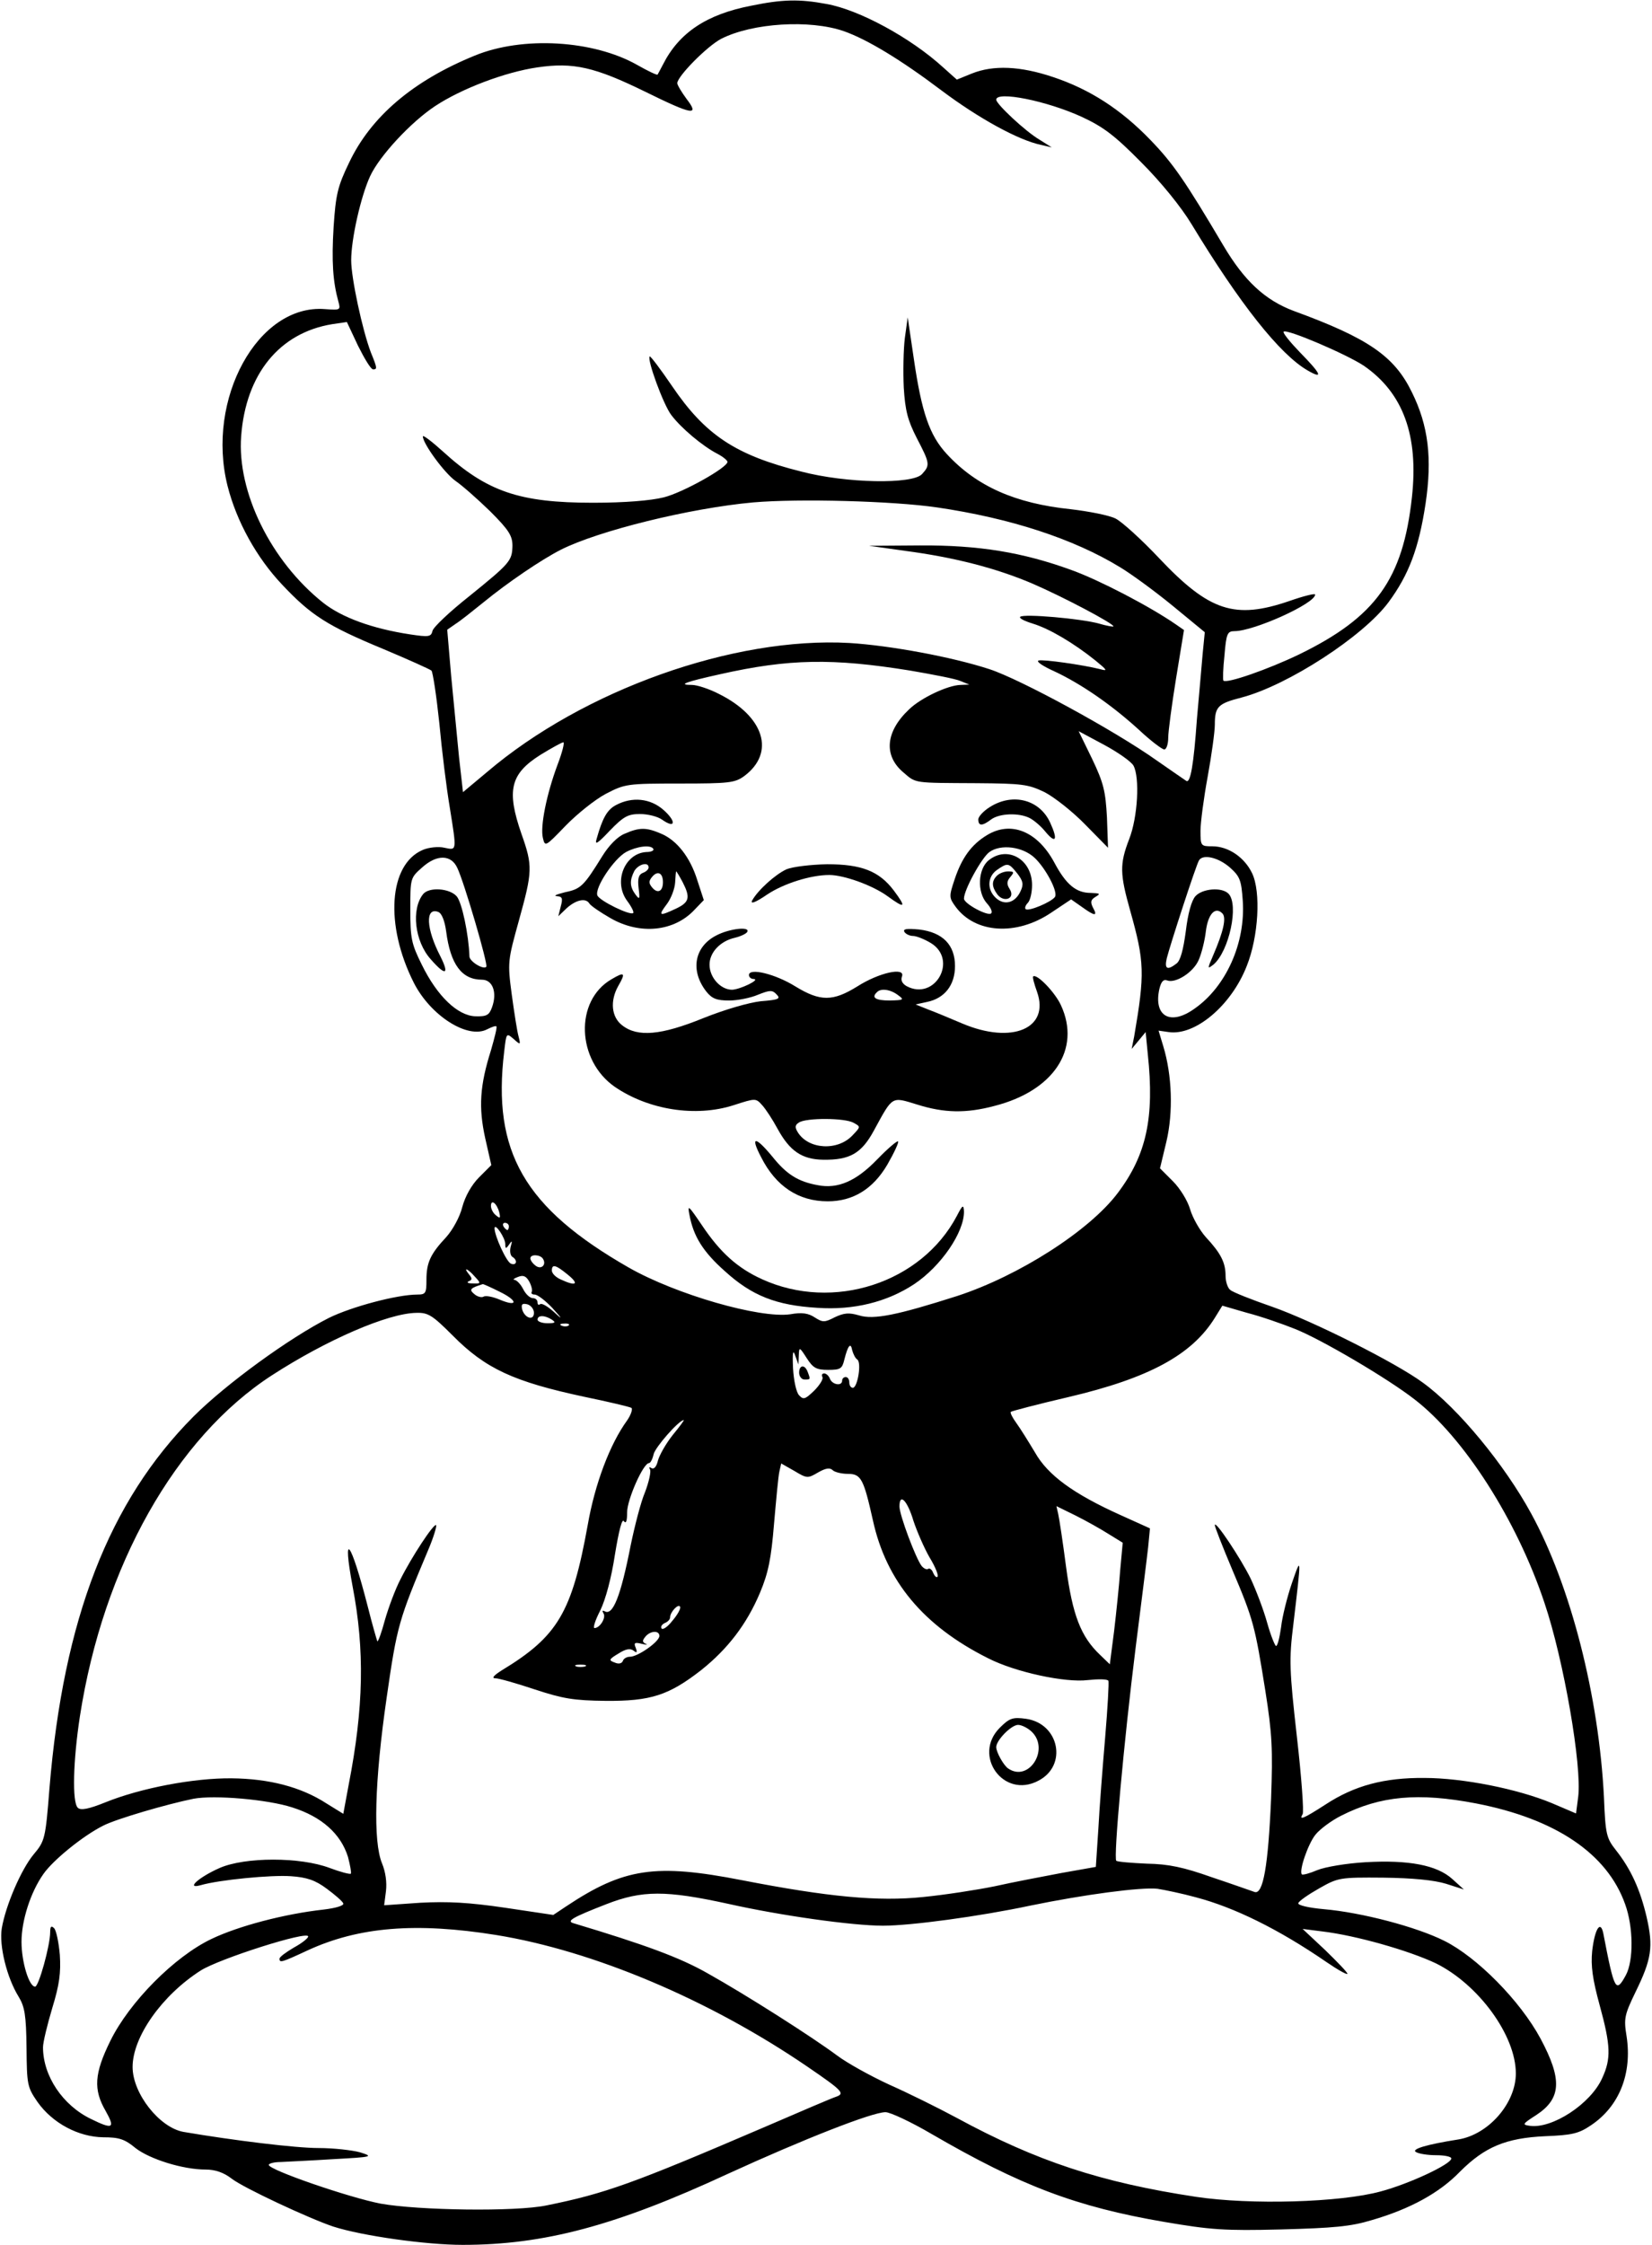 <?xml version="1.0" standalone="no"?>
<!DOCTYPE svg PUBLIC "-//W3C//DTD SVG 20010904//EN"
 "http://www.w3.org/TR/2001/REC-SVG-20010904/DTD/svg10.dtd">
<svg version="1.0" xmlns="http://www.w3.org/2000/svg"
 width="461pt" height="626pt" viewBox="0 0 461 626"
 preserveAspectRatio="xMidYMid meet">
<g transform="translate(0,626) scale(0.1,-0.1)"
fill="#000000" stroke="none">
<path d="M2096 6244 c-124 -24 -201 -75 -246 -164 -7 -14 -14 -26 -15 -28 -2
-2 -27 10 -57 27 -122 69 -319 81 -453 26 -172 -70 -290 -170 -351 -299 -32
-66 -37 -89 -43 -178 -6 -98 -2 -153 13 -208 7 -25 6 -25 -37 -22 -187 15
-333 -251 -272 -493 25 -99 81 -200 152 -275 81 -86 126 -115 283 -180 69 -29
129 -56 134 -60 4 -5 14 -71 22 -147 7 -76 20 -181 29 -234 20 -125 20 -120
-15 -113 -16 4 -44 1 -60 -6 -95 -40 -107 -209 -25 -371 47 -92 151 -158 205
-129 12 6 23 10 25 8 3 -2 -5 -32 -15 -67 -31 -98 -35 -159 -16 -245 l17 -75
-34 -34 c-21 -21 -39 -53 -47 -83 -7 -28 -27 -64 -45 -84 -44 -47 -55 -71 -55
-119 0 -37 -2 -41 -25 -41 -57 0 -184 -34 -247 -65 -111 -56 -288 -185 -378
-275 -236 -237 -363 -565 -402 -1037 -11 -141 -13 -147 -44 -184 -35 -42 -78
-142 -89 -206 -8 -48 14 -138 47 -191 17 -28 21 -52 22 -142 1 -104 2 -110 31
-152 42 -59 114 -97 183 -98 44 0 60 -5 90 -30 40 -31 132 -60 196 -60 26 0
50 -8 72 -25 33 -26 218 -112 284 -134 81 -26 259 -51 361 -51 227 0 427 53
740 198 212 97 403 172 440 172 13 0 71 -27 129 -61 248 -144 403 -203 649
-245 129 -22 167 -25 326 -21 146 4 194 8 253 26 107 31 189 76 246 135 69 69
128 94 238 99 74 3 93 7 127 30 80 53 116 145 100 249 -8 49 -6 59 25 123 45
92 50 126 31 209 -18 77 -44 134 -86 187 -26 33 -29 44 -33 145 -14 284 -93
592 -203 793 -74 136 -204 294 -302 365 -74 55 -307 172 -421 212 -58 20 -111
41 -117 47 -7 5 -13 23 -13 39 0 37 -13 63 -55 108 -17 19 -37 54 -44 78 -7
24 -28 58 -48 78 l-36 36 18 75 c19 81 16 184 -9 266 l-13 43 28 -4 c74 -11
175 74 218 184 33 82 40 207 15 259 -21 44 -66 75 -111 75 -32 0 -33 1 -33 43
0 23 9 91 20 151 11 60 20 126 20 145 0 51 9 59 75 76 129 34 340 171 410 266
56 76 84 149 103 274 19 127 8 218 -38 311 -49 101 -122 151 -330 227 -80 30
-138 84 -196 182 -106 179 -140 229 -204 295 -82 85 -169 141 -271 175 -92 31
-167 34 -227 10 l-42 -17 -38 34 c-91 83 -235 161 -326 177 -75 14 -123 13
-210 -5z m259 -71 c65 -23 158 -79 272 -165 104 -78 215 -139 278 -152 l30 -7
-35 22 c-39 23 -120 99 -120 111 0 25 141 -3 239 -48 60 -28 91 -51 166 -127
55 -55 111 -124 140 -172 134 -221 246 -363 324 -408 45 -26 38 -10 -21 50
-28 29 -49 55 -46 58 8 9 176 -63 224 -95 110 -76 153 -195 134 -367 -25 -228
-101 -334 -315 -438 -85 -41 -202 -82 -211 -73 -2 2 -1 34 3 71 5 60 8 67 28
67 54 0 225 77 225 102 0 4 -32 -4 -72 -18 -152 -52 -223 -29 -363 119 -49 52
-104 102 -122 111 -18 9 -74 20 -125 26 -155 16 -263 64 -346 154 -48 52 -70
115 -92 266 l-17 115 -8 -58 c-4 -32 -5 -94 -3 -138 4 -64 11 -91 36 -140 37
-71 38 -76 15 -101 -26 -29 -211 -26 -337 7 -184 46 -268 102 -361 239 -32 47
-60 84 -62 82 -8 -8 38 -134 60 -163 27 -36 87 -87 130 -109 15 -8 27 -18 27
-22 0 -16 -125 -86 -178 -99 -36 -9 -109 -15 -197 -15 -206 0 -296 31 -419
143 -31 28 -56 47 -56 42 0 -20 60 -102 91 -124 19 -13 62 -51 97 -85 52 -52
62 -68 62 -96 -1 -42 -6 -48 -121 -141 -53 -42 -99 -85 -102 -96 -4 -17 -10
-18 -63 -10 -105 16 -190 47 -242 88 -146 116 -241 309 -229 465 13 173 107
288 254 312 l41 6 31 -66 c18 -36 36 -66 42 -66 12 0 12 3 -6 47 -24 63 -55
208 -55 257 0 60 27 179 53 235 26 56 113 150 181 195 74 49 196 95 285 108
101 15 161 1 302 -68 132 -65 152 -68 115 -20 -14 19 -26 39 -26 44 0 19 84
104 123 124 87 44 247 54 342 21z m260 -1328 c204 -30 380 -87 511 -167 30
-18 96 -66 146 -107 l90 -74 -6 -61 c-3 -34 -10 -116 -16 -182 -9 -127 -18
-177 -29 -172 -3 2 -41 28 -84 58 -117 83 -380 226 -466 254 -104 34 -277 66
-391 73 -323 18 -742 -131 -1011 -360 l-67 -56 -11 97 c-5 53 -15 155 -22 227
l-11 129 23 16 c13 8 48 36 79 61 66 54 160 118 215 146 105 53 360 116 537
132 127 11 390 4 513 -14z m-75 -455 c64 -11 127 -23 140 -29 l25 -10 -25 -1
c-35 -1 -110 -36 -143 -68 -66 -62 -72 -129 -16 -176 36 -31 27 -29 204 -30
128 -1 144 -3 190 -25 27 -14 78 -54 113 -90 l64 -65 -3 85 c-4 72 -9 95 -41
162 l-38 78 71 -38 c39 -21 76 -47 82 -58 18 -33 12 -144 -12 -205 -27 -70
-26 -97 3 -200 40 -142 41 -175 11 -350 l-7 -35 20 24 19 23 6 -62 c19 -177
-4 -281 -84 -387 -79 -105 -276 -231 -448 -287 -166 -53 -233 -67 -274 -54
-28 8 -41 7 -67 -5 -29 -15 -34 -15 -56 -1 -18 12 -36 15 -69 9 -85 -12 -318
55 -450 130 -292 167 -382 323 -348 603 6 52 6 52 26 35 20 -18 20 -17 14 7
-4 14 -12 66 -19 117 -12 90 -11 94 20 206 38 137 39 152 7 242 -42 121 -31
167 53 220 31 19 60 35 64 35 4 0 -3 -28 -16 -62 -31 -83 -49 -173 -41 -205 6
-25 7 -24 63 34 32 33 82 73 112 89 54 28 59 29 207 29 138 0 154 2 180 21 87
65 56 166 -71 229 -27 14 -61 25 -75 25 -41 0 -20 8 79 30 192 43 313 45 530
10z m-1264 -550 c19 -39 87 -271 81 -276 -8 -9 -47 15 -47 29 -2 60 -21 152
-36 168 -20 22 -76 26 -93 6 -34 -42 -24 -132 21 -182 41 -47 53 -44 27 8 -40
77 -43 138 -6 124 10 -4 18 -25 22 -54 12 -93 44 -135 100 -135 30 0 43 -36
28 -77 -8 -22 -15 -26 -47 -25 -49 2 -106 56 -149 144 -29 58 -32 74 -32 153
0 88 0 89 33 118 41 37 81 36 98 -1z m2156 1 c28 -25 32 -35 36 -93 8 -118
-47 -240 -135 -301 -67 -48 -114 -21 -98 54 5 21 11 29 22 25 23 -9 73 22 88
57 8 18 17 54 20 80 6 48 26 70 46 50 12 -12 3 -51 -26 -118 -16 -37 -16 -38
1 -25 44 37 72 168 42 198 -19 19 -73 14 -92 -7 -11 -12 -21 -48 -27 -98 -7
-52 -15 -82 -26 -90 -26 -20 -34 -15 -27 15 9 36 82 261 90 273 11 18 54 8 86
-20z m-2039 -961 c4 -17 3 -19 -9 -9 -8 6 -14 18 -14 26 0 20 16 8 23 -17z
m27 -40 c0 -5 -2 -10 -4 -10 -3 0 -8 5 -11 10 -3 6 -1 10 4 10 6 0 11 -4 11
-10z m-10 -49 c0 -14 2 -14 11 -1 8 12 9 10 4 -7 -3 -12 -1 -24 5 -28 15 -9
12 -25 -4 -19 -13 5 -46 78 -46 99 1 16 30 -27 30 -44z m105 -41 c11 -17 -5
-32 -21 -19 -8 6 -14 15 -14 20 0 12 27 11 35 -1z m70 -45 c32 -26 23 -33 -20
-13 -14 6 -25 17 -25 25 0 19 11 16 45 -12z m-260 -5 c18 -19 17 -20 -6 -19
-13 0 -18 3 -11 6 10 4 10 8 1 19 -18 22 -4 17 16 -6z m159 -42 c-3 -5 1 -8 8
-8 8 0 30 -17 49 -37 30 -33 30 -35 3 -10 -17 15 -33 24 -37 20 -4 -3 -7 -1
-7 5 0 7 -6 12 -13 12 -8 0 -20 11 -27 25 -7 14 -18 25 -24 26 -6 0 -2 4 9 8
15 6 23 3 32 -13 6 -11 9 -24 7 -28z m-90 0 c52 -25 52 -44 0 -22 -19 8 -39
12 -45 8 -5 -3 -17 0 -25 7 -16 13 -12 17 23 28 1 1 23 -9 47 -21z m96 -59 c0
-23 -26 -15 -33 10 -3 14 0 17 14 14 11 -3 19 -14 19 -24z m2124 -45 c73 -29
257 -137 333 -196 138 -106 286 -337 363 -568 54 -160 105 -456 94 -541 l-6
-46 -68 29 c-94 39 -247 70 -355 70 -112 1 -195 -21 -276 -74 -62 -40 -75 -45
-64 -27 4 5 -3 103 -16 216 -21 186 -22 216 -10 312 23 194 23 194 -4 116 -13
-38 -27 -94 -30 -122 -4 -29 -10 -53 -14 -53 -3 0 -15 29 -25 65 -10 36 -31
91 -46 123 -28 57 -100 165 -100 149 0 -5 22 -61 49 -125 59 -139 63 -156 92
-337 19 -120 21 -163 16 -301 -8 -186 -22 -268 -46 -260 -9 3 -62 22 -119 41
-79 28 -121 37 -182 38 -43 2 -81 5 -85 8 -8 9 21 330 54 594 16 127 32 253
35 281 l5 52 -82 37 c-131 59 -203 111 -239 175 -18 30 -41 67 -52 82 -11 15
-18 29 -15 31 2 2 74 21 160 41 226 53 345 118 409 221 l21 34 69 -20 c39 -10
99 -31 134 -45z m-2351 -18 c92 -93 171 -129 367 -171 68 -14 127 -28 132 -31
4 -3 -1 -19 -12 -35 -48 -66 -90 -177 -110 -292 -44 -243 -83 -310 -240 -405
-22 -14 -29 -22 -18 -22 10 0 59 -14 110 -31 79 -26 109 -31 198 -32 125 -1
176 15 267 86 74 59 127 128 164 216 23 55 31 94 39 192 6 68 12 134 15 146
l5 22 37 -21 c35 -21 37 -21 66 -4 21 12 33 14 41 6 5 -5 24 -10 42 -10 37 0
44 -14 70 -130 37 -169 141 -294 321 -384 76 -39 216 -69 279 -61 29 3 54 3
57 -2 2 -4 -2 -75 -9 -158 -7 -82 -16 -197 -19 -255 l-7 -106 -96 -17 c-53
-10 -137 -26 -186 -37 -49 -10 -139 -24 -200 -30 -126 -13 -264 0 -506 47
-241 47 -329 34 -490 -73 l-36 -24 -134 20 c-102 15 -160 18 -237 14 l-101 -7
5 39 c3 25 -1 54 -11 78 -25 61 -21 228 13 462 29 202 34 217 116 412 15 35
24 66 22 69 -6 6 -68 -88 -100 -152 -14 -27 -33 -78 -43 -113 -9 -34 -19 -61
-21 -59 -1 2 -14 46 -27 98 -47 183 -72 216 -42 55 34 -177 31 -338 -11 -553
l-15 -81 -47 29 c-71 46 -160 69 -265 70 -105 1 -253 -27 -352 -67 -47 -19
-69 -23 -77 -15 -16 16 -13 131 6 255 65 419 267 777 536 951 153 99 324 173
403 174 33 1 45 -7 101 -63z m277 44 c12 -8 9 -10 -12 -10 -16 0 -28 5 -28 10
0 13 20 13 40 0z m47 -16 c-3 -3 -12 -4 -19 -1 -8 3 -5 6 6 6 11 1 17 -2 13
-5z m805 -95 c13 -8 1 -79 -12 -79 -6 0 -10 7 -10 15 0 8 -4 15 -10 15 -5 0
-10 -4 -10 -10 0 -16 -27 -12 -34 5 -3 8 -10 15 -16 15 -6 0 -8 -4 -5 -10 3
-5 -7 -22 -23 -38 -25 -24 -30 -26 -42 -13 -8 8 -15 41 -17 75 -2 45 0 54 6
36 l9 -25 1 25 c1 25 2 24 22 -7 18 -28 27 -33 60 -33 34 0 39 3 45 28 10 40
18 50 22 27 3 -11 9 -23 14 -26z m-515 -211 c-19 -24 -37 -56 -41 -71 -4 -17
-11 -25 -18 -21 -6 4 -8 3 -4 -4 3 -6 -3 -34 -14 -63 -12 -28 -29 -95 -40
-148 -28 -143 -50 -198 -73 -184 -6 3 -7 1 -3 -6 8 -12 -10 -41 -25 -41 -5 0
2 22 16 49 15 31 31 90 41 156 11 67 20 102 25 93 6 -8 9 0 9 25 0 35 45 137
61 137 4 0 10 11 13 25 5 20 70 94 84 95 2 0 -12 -19 -31 -42z m672 -239 c10
-30 30 -76 45 -102 16 -26 26 -51 22 -54 -3 -3 -8 2 -12 11 -3 9 -10 14 -14
11 -4 -3 -12 1 -18 8 -16 20 -62 142 -62 166 0 39 22 17 39 -40z m545 -37 l39
-24 -7 -76 c-3 -43 -11 -119 -17 -170 l-12 -93 -27 26 c-54 51 -77 111 -95
245 -9 69 -19 135 -22 148 l-5 22 53 -26 c30 -15 71 -38 93 -52z m-1218 -242
c-13 -17 -27 -26 -30 -21 -3 5 1 11 9 15 8 3 15 10 15 16 0 15 24 40 28 29 2
-5 -8 -23 -22 -39z m-36 -42 c0 -16 -60 -58 -82 -58 -9 0 -18 -5 -20 -12 -3
-7 -12 -9 -23 -4 -17 6 -16 9 11 25 20 13 33 15 42 8 9 -7 11 -6 6 8 -6 14 -3
16 17 11 13 -3 18 -3 11 0 -10 5 -10 9 -1 20 14 17 39 18 39 2z m-207 -85 c-7
-2 -19 -2 -25 0 -7 3 -2 5 12 5 14 0 19 -2 13 -5z m-818 -393 c83 -26 136 -74
156 -138 6 -23 10 -44 8 -47 -3 -2 -30 5 -59 16 -82 31 -236 31 -307 0 -59
-26 -96 -60 -53 -48 52 15 197 29 252 25 44 -3 68 -11 100 -35 23 -17 44 -35
46 -41 2 -6 -21 -13 -55 -17 -109 -12 -238 -46 -313 -82 -103 -49 -229 -176
-282 -284 -45 -91 -48 -136 -13 -196 27 -48 20 -52 -41 -22 -79 38 -134 120
-134 200 0 14 12 63 26 110 20 65 24 98 21 147 -3 35 -10 69 -16 75 -8 8 -11
5 -11 -11 0 -37 -32 -152 -42 -152 -17 0 -38 69 -38 125 0 59 25 138 61 189
27 39 111 107 167 135 37 19 178 60 252 75 58 11 207 -2 275 -24z m3304 11
c222 -43 366 -140 416 -281 23 -63 24 -157 2 -198 -28 -51 -32 -44 -63 117 -8
38 -24 11 -31 -50 -4 -41 1 -78 21 -151 31 -113 32 -149 7 -203 -32 -72 -140
-142 -202 -133 -22 3 -21 5 18 30 70 46 73 99 12 213 -57 106 -178 228 -269
273 -78 39 -231 79 -335 88 -44 4 -74 11 -72 17 2 6 28 24 58 41 53 30 57 31
179 30 83 -1 142 -7 175 -17 l50 -16 -32 29 c-43 39 -122 54 -243 47 -52 -3
-112 -13 -134 -22 -21 -9 -40 -14 -43 -12 -9 9 17 85 38 111 12 15 44 39 72
53 109 55 214 65 376 34z m-781 -262 c106 -28 229 -88 363 -180 32 -22 59 -37
59 -33 0 4 -28 33 -62 66 l-63 59 55 -7 c93 -11 241 -53 317 -89 119 -59 223
-201 223 -307 0 -83 -76 -170 -160 -184 -89 -14 -132 -27 -119 -35 8 -5 33 -9
57 -9 23 0 42 -4 42 -9 0 -16 -118 -71 -197 -92 -113 -31 -364 -38 -516 -15
-264 40 -444 99 -667 220 -52 28 -137 70 -189 93 -52 24 -117 60 -145 81 -70
52 -252 168 -361 229 -77 44 -175 80 -375 140 -20 6 -3 16 92 53 100 39 166
39 340 1 147 -33 347 -61 432 -61 78 0 270 26 411 56 151 31 309 52 355 47 19
-3 68 -13 108 -24z m-1953 -105 c271 -44 594 -180 868 -367 98 -67 106 -75 80
-84 -10 -3 -101 -42 -203 -86 -366 -157 -442 -184 -605 -217 -86 -18 -357 -14
-463 5 -88 17 -312 94 -312 108 0 4 15 8 33 8 17 1 84 4 147 8 110 6 113 7 75
19 -22 6 -74 12 -116 12 -64 0 -236 21 -377 45 -67 12 -142 107 -142 181 0 84
82 200 190 269 52 33 300 112 300 95 0 -5 -18 -19 -40 -31 -22 -13 -40 -26
-40 -31 0 -12 5 -11 78 23 143 66 303 79 527 43z"/>
<path d="M2525 4724 c137 -18 254 -48 355 -91 84 -36 232 -114 227 -120 -2 -1
-20 2 -40 8 -50 14 -210 28 -220 19 -4 -4 12 -12 35 -19 46 -14 114 -54 175
-103 33 -27 35 -30 13 -24 -48 12 -160 28 -172 24 -7 -3 13 -16 44 -30 73 -34
158 -92 235 -162 33 -31 66 -56 72 -56 6 0 11 15 11 33 0 17 10 92 22 166 l22
134 -23 16 c-74 51 -215 124 -290 151 -137 50 -260 70 -424 69 l-142 -1 100
-14z"/>
<path d="M1719 4015 c-25 -13 -38 -37 -54 -94 -6 -19 2 -14 37 23 38 39 50 46
84 46 22 0 50 -7 62 -16 37 -26 40 -5 4 27 -37 33 -88 38 -133 14z"/>
<path d="M2763 4010 c-18 -11 -33 -27 -33 -35 0 -19 11 -19 36 0 23 17 77 19
107 4 12 -6 32 -23 44 -38 29 -35 36 -24 14 24 -29 65 -104 85 -168 45z"/>
<path d="M1743 3935 c-20 -8 -44 -33 -62 -62 -52 -84 -60 -92 -104 -101 -23
-6 -34 -10 -23 -11 15 -1 17 -6 11 -28 l-7 -28 24 23 c26 23 53 29 63 12 4 -6
30 -24 58 -40 83 -48 179 -38 236 24 l25 26 -18 55 c-20 65 -58 113 -103 131
-40 17 -59 17 -100 -1z m80 -42 c3 -5 -6 -9 -20 -9 -60 -4 -92 -83 -53 -136
12 -16 20 -32 17 -34 -8 -8 -94 34 -100 49 -8 21 46 102 80 121 30 16 69 21
76 9z m-13 -52 c0 -5 -7 -12 -16 -15 -12 -5 -15 -16 -12 -42 4 -32 3 -34 -9
-18 -16 22 -16 39 -3 65 11 19 40 27 40 10z m40 -41 c0 -26 -15 -33 -30 -15
-10 12 -10 18 0 30 15 18 30 11 30 -15z m55 0 c22 -43 19 -56 -19 -74 -47 -22
-50 -20 -25 13 12 16 22 43 23 60 1 17 2 31 3 31 1 0 9 -13 18 -30z"/>
<path d="M2754 3931 c-43 -26 -70 -63 -90 -123 -16 -48 -16 -51 3 -77 55 -74
169 -81 265 -17 l57 38 30 -21 c36 -26 45 -27 31 -2 -8 16 -6 22 7 30 15 9 13
10 -13 11 -41 0 -69 23 -102 85 -47 87 -121 117 -188 76z m133 -63 c31 -29 66
-95 57 -109 -9 -14 -75 -42 -82 -34 -3 3 0 11 6 17 7 7 12 29 12 50 0 72 -69
111 -121 69 -30 -24 -33 -89 -5 -120 11 -12 16 -24 12 -28 -9 -9 -76 27 -76
41 0 25 50 115 71 130 32 23 93 15 126 -16z m-48 -44 c16 -21 18 -30 9 -49
-15 -33 -45 -41 -69 -19 -25 23 -24 59 3 78 30 21 33 20 57 -10z"/>
<path d="M2782 3818 c-15 -15 -15 -30 1 -52 18 -24 51 -12 35 14 -9 14 -9 22
1 34 12 14 11 16 -6 16 -10 0 -24 -5 -31 -12z"/>
<path d="M2195 3836 c-31 -14 -80 -58 -96 -87 -6 -11 9 -6 41 16 46 31 122 55
174 55 41 0 122 -29 164 -60 48 -35 52 -31 16 17 -41 54 -90 73 -186 73 -46
-1 -96 -7 -113 -14z"/>
<path d="M2000 3652 c-62 -31 -75 -98 -29 -157 16 -20 29 -25 64 -25 23 0 59
7 80 16 33 13 40 14 52 1 12 -12 7 -15 -44 -19 -34 -4 -100 -23 -160 -47 -118
-48 -184 -54 -227 -20 -30 23 -34 68 -11 109 22 38 18 41 -19 19 -103 -60 -97
-226 10 -300 94 -64 225 -85 331 -51 62 20 62 20 80 0 10 -11 29 -40 43 -66
34 -62 68 -85 127 -86 74 -1 107 17 142 82 53 97 48 94 120 72 76 -24 137 -25
216 -4 165 42 242 158 186 280 -16 36 -68 90 -78 81 -2 -2 3 -21 11 -43 36
-102 -70 -147 -209 -88 -33 14 -76 32 -95 39 l-35 14 32 7 c49 10 78 47 78
100 0 59 -34 94 -100 102 -35 3 -46 2 -41 -7 4 -6 15 -11 24 -11 9 0 32 -9 50
-20 76 -47 11 -162 -68 -120 -12 7 -17 16 -13 27 10 27 -64 11 -125 -28 -68
-42 -103 -42 -172 0 -56 35 -130 53 -130 32 0 -6 6 -11 13 -11 21 -1 -37 -29
-60 -30 -32 0 -63 34 -63 70 0 34 30 66 71 75 16 4 31 11 34 16 10 16 -48 10
-85 -9z m506 -167 c18 -13 16 -14 -23 -15 -40 0 -52 8 -36 23 11 12 38 8 59
-8z m-124 -356 c20 -11 20 -11 -3 -35 -41 -44 -123 -40 -153 9 -8 13 -8 20 4
27 20 13 127 13 152 -1z"/>
<path d="M2124 3033 c41 -81 104 -123 186 -123 70 0 126 34 166 102 19 33 33
63 30 65 -2 3 -29 -20 -58 -50 -59 -61 -110 -83 -166 -72 -55 10 -87 30 -127
80 -48 58 -62 57 -31 -2z"/>
<path d="M1924 2872 c11 -59 37 -102 99 -157 75 -68 142 -95 258 -102 101 -7
194 16 270 66 75 50 140 145 139 203 -1 20 -4 18 -20 -13 -99 -187 -345 -267
-544 -176 -68 31 -116 74 -167 150 -38 56 -41 59 -35 29z"/>
<path d="M2790 1442 c-77 -77 10 -199 107 -148 83 42 59 160 -34 173 -37 5
-46 2 -73 -25z m90 -12 c49 -49 -9 -140 -66 -102 -13 8 -34 46 -34 60 0 19 42
62 61 62 10 0 28 -9 39 -20z"/>
<path d="M2230 2432 c0 -10 7 -19 15 -19 17 0 17 0 9 21 -8 22 -24 20 -24 -2z"/>
</g>
</svg>
